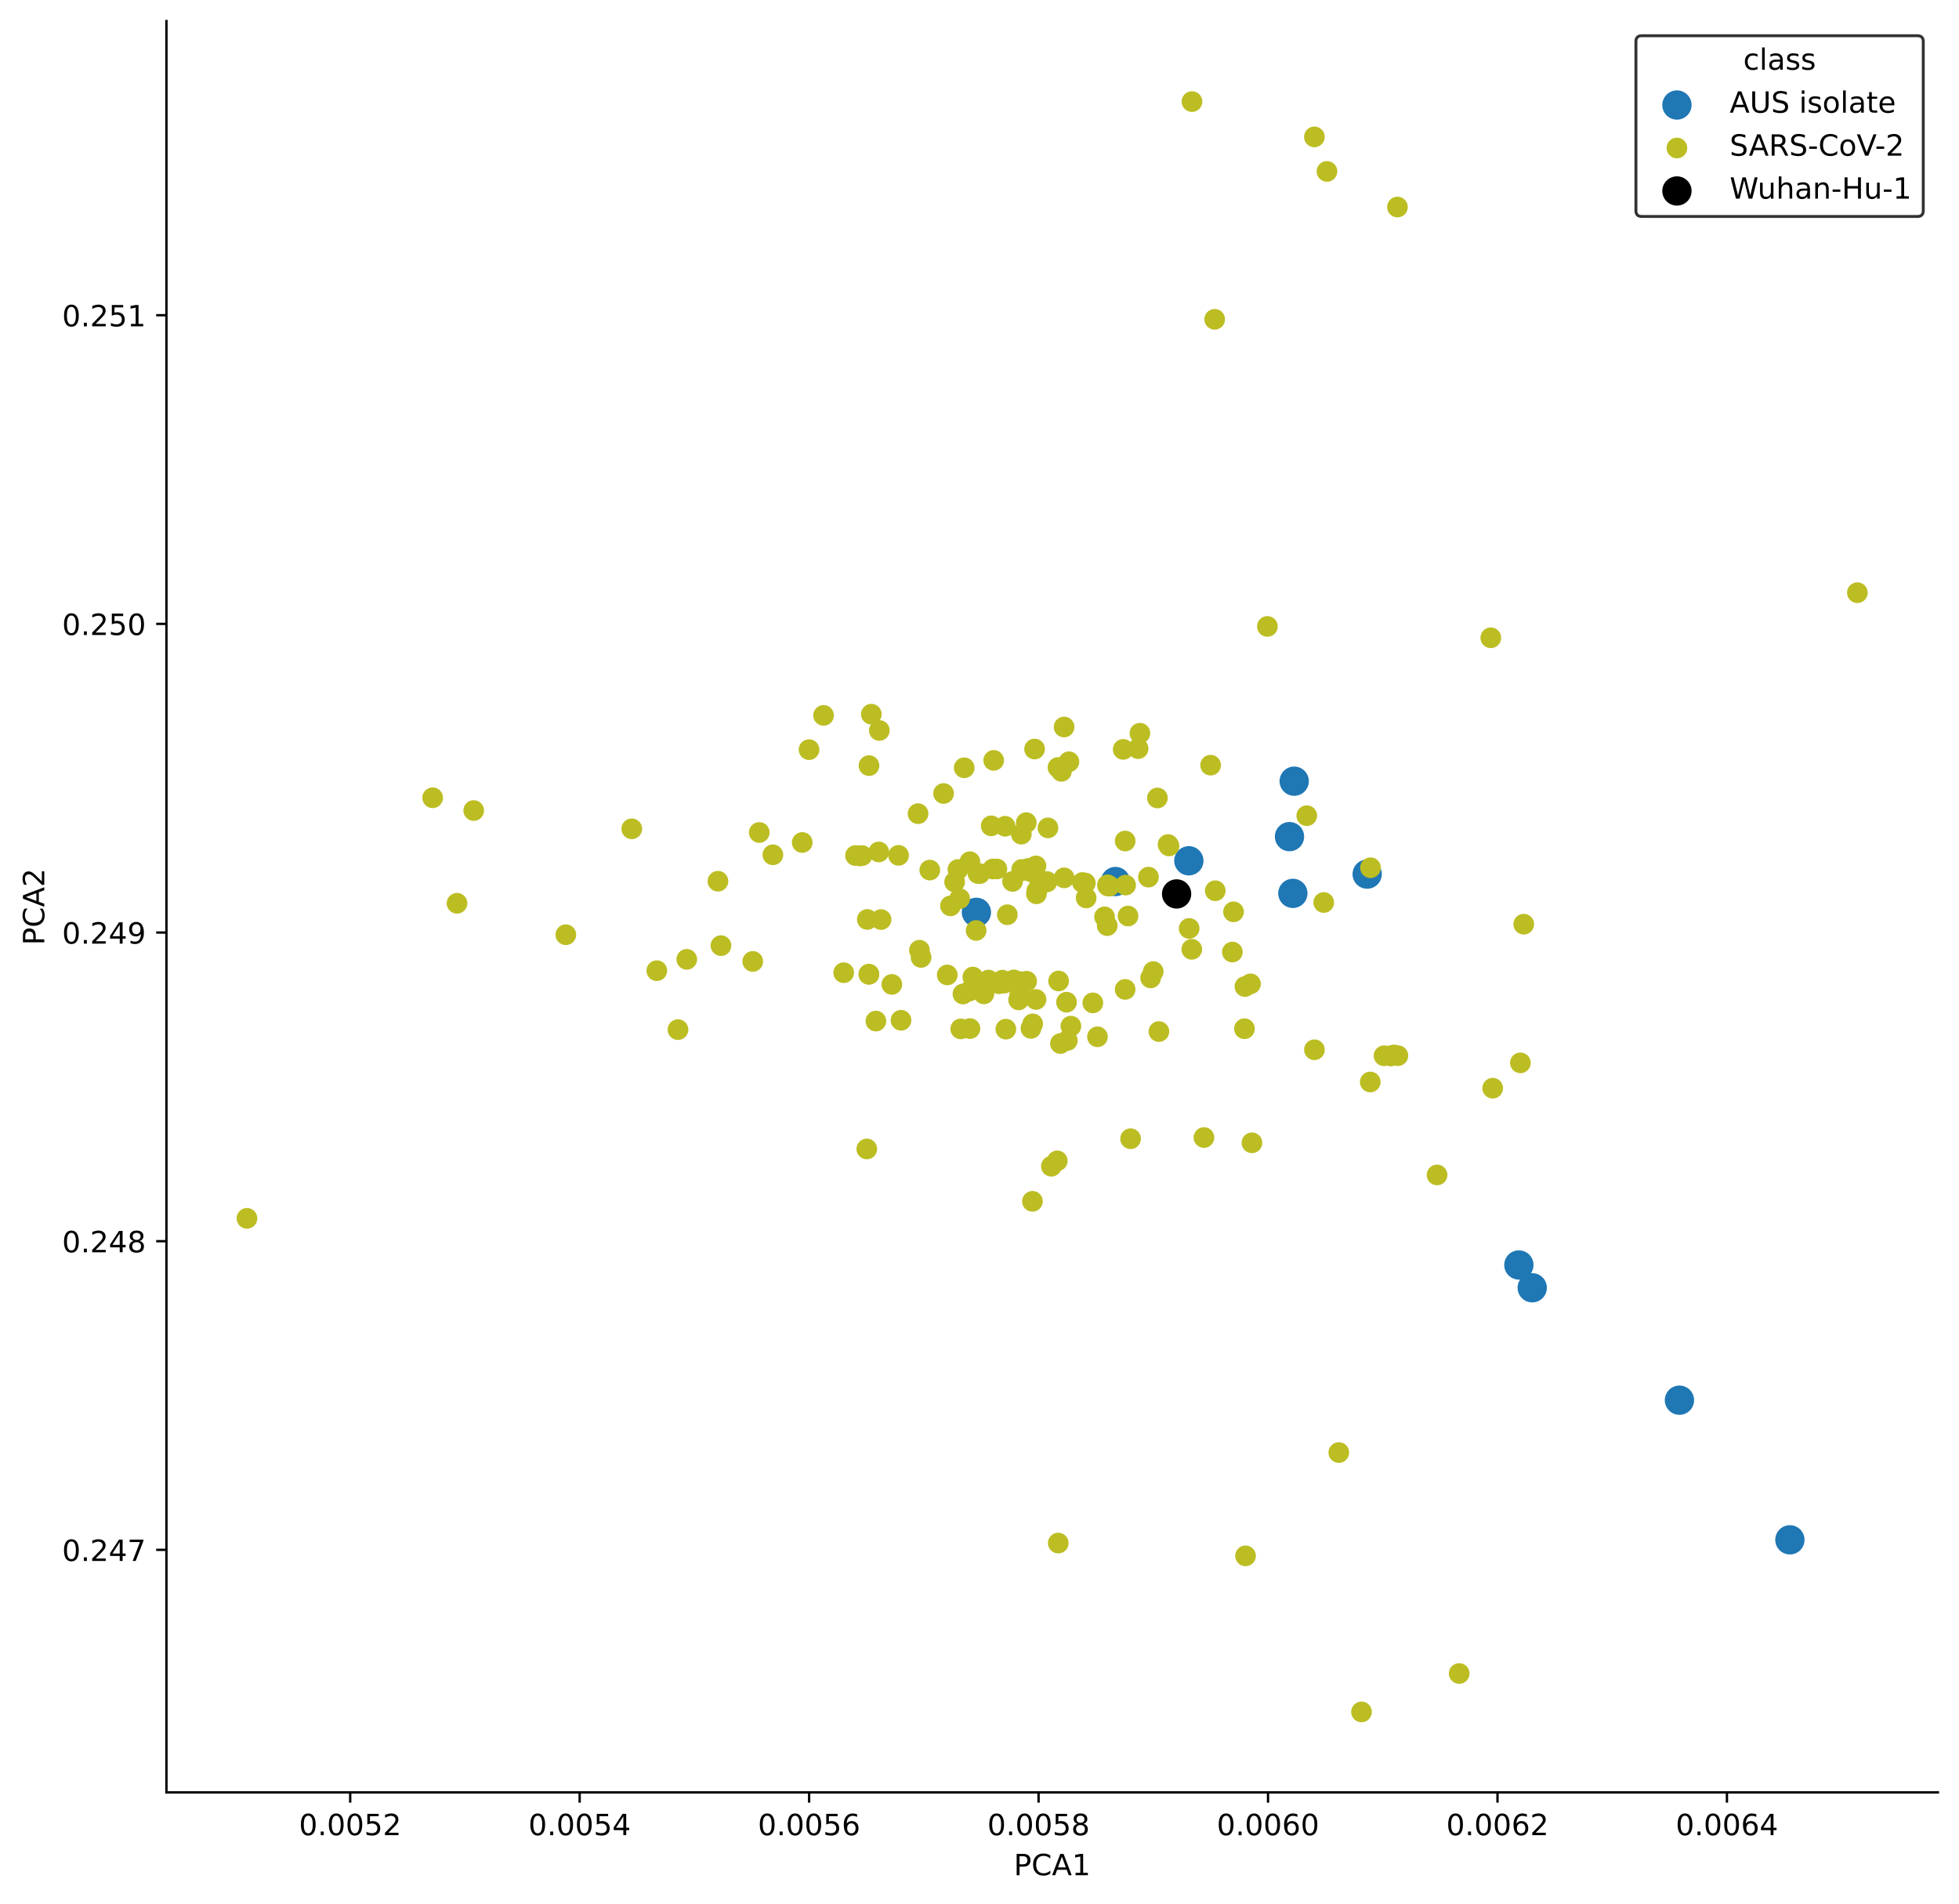 <?xml version="1.0" encoding="utf-8" standalone="no"?>
<!DOCTYPE svg PUBLIC "-//W3C//DTD SVG 1.1//EN"
  "http://www.w3.org/Graphics/SVG/1.1/DTD/svg11.dtd">
<!-- Created with matplotlib (https://matplotlib.org/) -->
<svg height="650.2pt" version="1.1" viewBox="0 0 668.825 650.2" width="668.825pt" xmlns="http://www.w3.org/2000/svg" xmlns:xlink="http://www.w3.org/1999/xlink">
 <defs>
  <style type="text/css">
*{stroke-linecap:butt;stroke-linejoin:round;}
  </style>
 </defs>
 <g id="figure_1">
  <g id="patch_1">
   <path d="M 0 650.2 
L 668.825 650.2 
L 668.825 0 
L 0 0 
z
" style="fill:#ffffff;"/>
  </g>
  <g id="axes_1">
   <g id="patch_2">
    <path d="M 56.825 612 
L 661.625 612 
L 661.625 7.2 
L 56.825 7.2 
z
" style="fill:#ffffff;"/>
   </g>
   <g id="PathCollection_1">
    <defs>
     <path d="M 0 5 
C 1.326 5 2.598 4.473 3.536 3.536 
C 4.473 2.598 5 1.326 5 0 
C 5 -1.326 4.473 -2.598 3.536 -3.536 
C 2.598 -4.473 1.326 -5 0 -5 
C -1.326 -5 -2.598 -4.473 -3.536 -3.536 
C -4.473 -2.598 -5 -1.326 -5 0 
C -5 1.326 -4.473 2.598 -3.536 3.536 
C -2.598 4.473 -1.326 5 0 5 
z
" id="C0_0_3a4237a9c6"/>
    </defs>
    <g clip-path="url(#p617ed08029)">
     <use style="fill:#1f77b4;" x="573.379" xlink:href="#C0_0_3a4237a9c6" y="478.079"/>
    </g>
    <g clip-path="url(#p617ed08029)">
     <use style="fill:#1f77b4;" x="611.091" xlink:href="#C0_0_3a4237a9c6" y="525.756"/>
    </g>
    <g clip-path="url(#p617ed08029)">
     <use style="fill:#1f77b4;" x="518.559" xlink:href="#C0_0_3a4237a9c6" y="431.913"/>
    </g>
    <g clip-path="url(#p617ed08029)">
     <use style="fill:#1f77b4;" x="405.885" xlink:href="#C0_0_3a4237a9c6" y="293.907"/>
    </g>
    <g clip-path="url(#p617ed08029)">
     <use style="fill:#1f77b4;" x="441.397" xlink:href="#C0_0_3a4237a9c6" y="305.03"/>
    </g>
    <g clip-path="url(#p617ed08029)">
     <use style="fill:#1f77b4;" x="523.119" xlink:href="#C0_0_3a4237a9c6" y="439.695"/>
    </g>
    <g clip-path="url(#p617ed08029)">
     <use style="fill:#1f77b4;" x="333.354" xlink:href="#C0_0_3a4237a9c6" y="311.499"/>
    </g>
    <g clip-path="url(#p617ed08029)">
     <use style="fill:#1f77b4;" x="440.248" xlink:href="#C0_0_3a4237a9c6" y="285.656"/>
    </g>
    <g clip-path="url(#p617ed08029)">
     <use style="fill:#1f77b4;" x="441.853" xlink:href="#C0_0_3a4237a9c6" y="266.726"/>
    </g>
    <g clip-path="url(#p617ed08029)">
     <use style="fill:#1f77b4;" x="466.767" xlink:href="#C0_0_3a4237a9c6" y="298.454"/>
    </g>
    <g clip-path="url(#p617ed08029)">
     <use style="fill:#1f77b4;" x="380.828" xlink:href="#C0_0_3a4237a9c6" y="300.986"/>
    </g>
   </g>
   <g id="PathCollection_2">
    <defs>
     <path d="M 0 3.536 
C 0.938 3.536 1.837 3.163 2.5 2.5 
C 3.163 1.837 3.536 0.938 3.536 0 
C 3.536 -0.938 3.163 -1.837 2.5 -2.5 
C 1.837 -3.163 0.938 -3.536 0 -3.536 
C -0.938 -3.536 -1.837 -3.163 -2.5 -2.5 
C -3.163 -1.837 -3.536 -0.938 -3.536 0 
C -3.536 0.938 -3.163 1.837 -2.5 2.5 
C -1.837 3.163 -0.938 3.536 0 3.536 
z
" id="C1_0_548bf911ef"/>
    </defs>
    <g clip-path="url(#p617ed08029)">
     <use style="fill:#bcbd22;" x="363.294" xlink:href="#C1_0_548bf911ef" y="248.226"/>
    </g>
    <g clip-path="url(#p617ed08029)">
     <use style="fill:#bcbd22;" x="224.243" xlink:href="#C1_0_548bf911ef" y="331.426"/>
    </g>
    <g clip-path="url(#p617ed08029)">
     <use style="fill:#bcbd22;" x="347.77" xlink:href="#C1_0_548bf911ef" y="341.402"/>
    </g>
    <g clip-path="url(#p617ed08029)">
     <use style="fill:#bcbd22;" x="332.141" xlink:href="#C1_0_548bf911ef" y="333.592"/>
    </g>
    <g clip-path="url(#p617ed08029)">
     <use style="fill:#bcbd22;" x="304.484" xlink:href="#C1_0_548bf911ef" y="336.111"/>
    </g>
    <g clip-path="url(#p617ed08029)">
     <use style="fill:#bcbd22;" x="342.219" xlink:href="#C1_0_548bf911ef" y="334.669"/>
    </g>
    <g clip-path="url(#p617ed08029)">
     <use style="fill:#bcbd22;" x="246.148" xlink:href="#C1_0_548bf911ef" y="322.872"/>
    </g>
    <g clip-path="url(#p617ed08029)">
     <use style="fill:#bcbd22;" x="193.184" xlink:href="#C1_0_548bf911ef" y="319.147"/>
    </g>
    <g clip-path="url(#p617ed08029)">
     <use style="fill:#bcbd22;" x="370.548" xlink:href="#C1_0_548bf911ef" y="301.52"/>
    </g>
    <g clip-path="url(#p617ed08029)">
     <use style="fill:#bcbd22;" x="357.785" xlink:href="#C1_0_548bf911ef" y="282.673"/>
    </g>
    <g clip-path="url(#p617ed08029)">
     <use style="fill:#bcbd22;" x="328.762" xlink:href="#C1_0_548bf911ef" y="339.393"/>
    </g>
    <g clip-path="url(#p617ed08029)">
     <use style="fill:#bcbd22;" x="329.192" xlink:href="#C1_0_548bf911ef" y="262.152"/>
    </g>
    <g clip-path="url(#p617ed08029)">
     <use style="fill:#bcbd22;" x="361.298" xlink:href="#C1_0_548bf911ef" y="526.86"/>
    </g>
    <g clip-path="url(#p617ed08029)">
     <use style="fill:#bcbd22;" x="383.476" xlink:href="#C1_0_548bf911ef" y="255.87"/>
    </g>
    <g clip-path="url(#p617ed08029)">
     <use style="fill:#bcbd22;" x="353.218" xlink:href="#C1_0_548bf911ef" y="255.746"/>
    </g>
    <g clip-path="url(#p617ed08029)">
     <use style="fill:#bcbd22;" x="353.853" xlink:href="#C1_0_548bf911ef" y="305.18"/>
    </g>
    <g clip-path="url(#p617ed08029)">
     <use style="fill:#bcbd22;" x="448.766" xlink:href="#C1_0_548bf911ef" y="358.426"/>
    </g>
    <g clip-path="url(#p617ed08029)">
     <use style="fill:#bcbd22;" x="384.146" xlink:href="#C1_0_548bf911ef" y="287.161"/>
    </g>
    <g clip-path="url(#p617ed08029)">
     <use style="fill:#bcbd22;" x="384.138" xlink:href="#C1_0_548bf911ef" y="337.819"/>
    </g>
    <g clip-path="url(#p617ed08029)">
     <use style="fill:#bcbd22;" x="348.698" xlink:href="#C1_0_548bf911ef" y="284.814"/>
    </g>
    <g clip-path="url(#p617ed08029)">
     <use style="fill:#bcbd22;" x="448.749" xlink:href="#C1_0_548bf911ef" y="46.745"/>
    </g>
    <g clip-path="url(#p617ed08029)">
     <use style="fill:#bcbd22;" x="351.975" xlink:href="#C1_0_548bf911ef" y="351.124"/>
    </g>
    <g clip-path="url(#p617ed08029)">
     <use style="fill:#bcbd22;" x="498.183" xlink:href="#C1_0_548bf911ef" y="571.394"/>
    </g>
    <g clip-path="url(#p617ed08029)">
     <use style="fill:#bcbd22;" x="405.996" xlink:href="#C1_0_548bf911ef" y="317.002"/>
    </g>
    <g clip-path="url(#p617ed08029)">
     <use style="fill:#bcbd22;" x="392.838" xlink:href="#C1_0_548bf911ef" y="333.893"/>
    </g>
    <g clip-path="url(#p617ed08029)">
     <use style="fill:#bcbd22;" x="388.569" xlink:href="#C1_0_548bf911ef" y="255.606"/>
    </g>
    <g clip-path="url(#p617ed08029)">
     <use style="fill:#bcbd22;" x="341.022" xlink:href="#C1_0_548bf911ef" y="335.876"/>
    </g>
    <g clip-path="url(#p617ed08029)">
     <use style="fill:#bcbd22;" x="378.221" xlink:href="#C1_0_548bf911ef" y="302.502"/>
    </g>
    <g clip-path="url(#p617ed08029)">
     <use style="fill:#bcbd22;" x="351.136" xlink:href="#C1_0_548bf911ef" y="296.491"/>
    </g>
    <g clip-path="url(#p617ed08029)">
     <use style="fill:#bcbd22;" x="337.459" xlink:href="#C1_0_548bf911ef" y="334.627"/>
    </g>
    <g clip-path="url(#p617ed08029)">
     <use style="fill:#bcbd22;" x="338.967" xlink:href="#C1_0_548bf911ef" y="296.712"/>
    </g>
    <g clip-path="url(#p617ed08029)">
     <use style="fill:#bcbd22;" x="509.625" xlink:href="#C1_0_548bf911ef" y="371.55"/>
    </g>
    <g clip-path="url(#p617ed08029)">
     <use style="fill:#bcbd22;" x="324.511" xlink:href="#C1_0_548bf911ef" y="309.292"/>
    </g>
    <g clip-path="url(#p617ed08029)">
     <use style="fill:#bcbd22;" x="365.622" xlink:href="#C1_0_548bf911ef" y="350.361"/>
    </g>
    <g clip-path="url(#p617ed08029)">
     <use style="fill:#bcbd22;" x="385.991" xlink:href="#C1_0_548bf911ef" y="388.805"/>
    </g>
    <g clip-path="url(#p617ed08029)">
     <use style="fill:#bcbd22;" x="325.918" xlink:href="#C1_0_548bf911ef" y="301.141"/>
    </g>
    <g clip-path="url(#p617ed08029)">
     <use style="fill:#bcbd22;" x="373.102" xlink:href="#C1_0_548bf911ef" y="342.424"/>
    </g>
    <g clip-path="url(#p617ed08029)">
     <use style="fill:#bcbd22;" x="385.12" xlink:href="#C1_0_548bf911ef" y="312.767"/>
    </g>
    <g clip-path="url(#p617ed08029)">
     <use style="fill:#bcbd22;" x="374.692" xlink:href="#C1_0_548bf911ef" y="354"/>
    </g>
    <g clip-path="url(#p617ed08029)">
     <use style="fill:#bcbd22;" x="406.884" xlink:href="#C1_0_548bf911ef" y="324.132"/>
    </g>
    <g clip-path="url(#p617ed08029)">
     <use style="fill:#bcbd22;" x="313.431" xlink:href="#C1_0_548bf911ef" y="277.813"/>
    </g>
    <g clip-path="url(#p617ed08029)">
     <use style="fill:#bcbd22;" x="421.141" xlink:href="#C1_0_548bf911ef" y="311.333"/>
    </g>
    <g clip-path="url(#p617ed08029)">
     <use style="fill:#bcbd22;" x="520.228" xlink:href="#C1_0_548bf911ef" y="315.559"/>
    </g>
    <g clip-path="url(#p617ed08029)">
     <use style="fill:#bcbd22;" x="467.906" xlink:href="#C1_0_548bf911ef" y="296.281"/>
    </g>
    <g clip-path="url(#p617ed08029)">
     <use style="fill:#bcbd22;" x="519.081" xlink:href="#C1_0_548bf911ef" y="362.9"/>
    </g>
    <g clip-path="url(#p617ed08029)">
     <use style="fill:#bcbd22;" x="147.721" xlink:href="#C1_0_548bf911ef" y="272.388"/>
    </g>
    <g clip-path="url(#p617ed08029)">
     <use style="fill:#bcbd22;" x="378.841" xlink:href="#C1_0_548bf911ef" y="302.534"/>
    </g>
    <g clip-path="url(#p617ed08029)">
     <use style="fill:#bcbd22;" x="353.708" xlink:href="#C1_0_548bf911ef" y="341.252"/>
    </g>
    <g clip-path="url(#p617ed08029)">
     <use style="fill:#bcbd22;" x="353.393" xlink:href="#C1_0_548bf911ef" y="298.082"/>
    </g>
    <g clip-path="url(#p617ed08029)">
     <use style="fill:#bcbd22;" x="300.213" xlink:href="#C1_0_548bf911ef" y="249.407"/>
    </g>
    <g clip-path="url(#p617ed08029)">
     <use style="fill:#bcbd22;" x="395.157" xlink:href="#C1_0_548bf911ef" y="272.461"/>
    </g>
    <g clip-path="url(#p617ed08029)">
     <use style="fill:#bcbd22;" x="348.098" xlink:href="#C1_0_548bf911ef" y="335.152"/>
    </g>
    <g clip-path="url(#p617ed08029)">
     <use style="fill:#bcbd22;" x="395.666" xlink:href="#C1_0_548bf911ef" y="352.212"/>
    </g>
    <g clip-path="url(#p617ed08029)">
     <use style="fill:#bcbd22;" x="299.045" xlink:href="#C1_0_548bf911ef" y="348.632"/>
    </g>
    <g clip-path="url(#p617ed08029)">
     <use style="fill:#bcbd22;" x="350.506" xlink:href="#C1_0_548bf911ef" y="335.032"/>
    </g>
    <g clip-path="url(#p617ed08029)">
     <use style="fill:#bcbd22;" x="327.631" xlink:href="#C1_0_548bf911ef" y="306.831"/>
    </g>
    <g clip-path="url(#p617ed08029)">
     <use style="fill:#bcbd22;" x="338.401" xlink:href="#C1_0_548bf911ef" y="281.973"/>
    </g>
    <g clip-path="url(#p617ed08029)">
     <use style="fill:#bcbd22;" x="352.491" xlink:href="#C1_0_548bf911ef" y="410.174"/>
    </g>
    <g clip-path="url(#p617ed08029)">
     <use style="fill:#bcbd22;" x="313.912" xlink:href="#C1_0_548bf911ef" y="324.432"/>
    </g>
    <g clip-path="url(#p617ed08029)">
     <use style="fill:#bcbd22;" x="234.472" xlink:href="#C1_0_548bf911ef" y="327.551"/>
    </g>
    <g clip-path="url(#p617ed08029)">
     <use style="fill:#bcbd22;" x="314.466" xlink:href="#C1_0_548bf911ef" y="326.9"/>
    </g>
    <g clip-path="url(#p617ed08029)">
     <use style="fill:#bcbd22;" x="296.652" xlink:href="#C1_0_548bf911ef" y="332.644"/>
    </g>
    <g clip-path="url(#p617ed08029)">
     <use style="fill:#bcbd22;" x="296.652" xlink:href="#C1_0_548bf911ef" y="332.644"/>
    </g>
    <g clip-path="url(#p617ed08029)">
     <use style="fill:#bcbd22;" x="357.39" xlink:href="#C1_0_548bf911ef" y="301.052"/>
    </g>
    <g clip-path="url(#p617ed08029)">
     <use style="fill:#bcbd22;" x="256.997" xlink:href="#C1_0_548bf911ef" y="328.268"/>
    </g>
    <g clip-path="url(#p617ed08029)">
     <use style="fill:#bcbd22;" x="426.924" xlink:href="#C1_0_548bf911ef" y="335.932"/>
    </g>
    <g clip-path="url(#p617ed08029)">
     <use style="fill:#bcbd22;" x="342.872" xlink:href="#C1_0_548bf911ef" y="335.679"/>
    </g>
    <g clip-path="url(#p617ed08029)">
     <use style="fill:#bcbd22;" x="358.952" xlink:href="#C1_0_548bf911ef" y="398.2"/>
    </g>
    <g clip-path="url(#p617ed08029)">
     <use style="fill:#bcbd22;" x="406.952" xlink:href="#C1_0_548bf911ef" y="34.691"/>
    </g>
    <g clip-path="url(#p617ed08029)">
     <use style="fill:#bcbd22;" x="215.694" xlink:href="#C1_0_548bf911ef" y="282.988"/>
    </g>
    <g clip-path="url(#p617ed08029)">
     <use style="fill:#bcbd22;" x="413.314" xlink:href="#C1_0_548bf911ef" y="261.253"/>
    </g>
    <g clip-path="url(#p617ed08029)">
     <use style="fill:#bcbd22;" x="369.559" xlink:href="#C1_0_548bf911ef" y="301.321"/>
    </g>
    <g clip-path="url(#p617ed08029)">
     <use style="fill:#bcbd22;" x="327.052" xlink:href="#C1_0_548bf911ef" y="296.885"/>
    </g>
    <g clip-path="url(#p617ed08029)">
     <use style="fill:#bcbd22;" x="348.816" xlink:href="#C1_0_548bf911ef" y="296.861"/>
    </g>
    <g clip-path="url(#p617ed08029)">
     <use style="fill:#bcbd22;" x="300.024" xlink:href="#C1_0_548bf911ef" y="290.887"/>
    </g>
    <g clip-path="url(#p617ed08029)">
     <use style="fill:#bcbd22;" x="273.89" xlink:href="#C1_0_548bf911ef" y="287.658"/>
    </g>
    <g clip-path="url(#p617ed08029)">
     <use style="fill:#bcbd22;" x="306.775" xlink:href="#C1_0_548bf911ef" y="292.054"/>
    </g>
    <g clip-path="url(#p617ed08029)">
     <use style="fill:#bcbd22;" x="378.019" xlink:href="#C1_0_548bf911ef" y="316.044"/>
    </g>
    <g clip-path="url(#p617ed08029)">
     <use style="fill:#bcbd22;" x="281.177" xlink:href="#C1_0_548bf911ef" y="244.261"/>
    </g>
    <g clip-path="url(#p617ed08029)">
     <use style="fill:#bcbd22;" x="411.048" xlink:href="#C1_0_548bf911ef" y="388.395"/>
    </g>
    <g clip-path="url(#p617ed08029)">
     <use style="fill:#bcbd22;" x="425.035" xlink:href="#C1_0_548bf911ef" y="336.842"/>
    </g>
    <g clip-path="url(#p617ed08029)">
     <use style="fill:#bcbd22;" x="322.143" xlink:href="#C1_0_548bf911ef" y="270.929"/>
    </g>
    <g clip-path="url(#p617ed08029)">
     <use style="fill:#bcbd22;" x="477.105" xlink:href="#C1_0_548bf911ef" y="70.693"/>
    </g>
    <g clip-path="url(#p617ed08029)">
     <use style="fill:#bcbd22;" x="245.117" xlink:href="#C1_0_548bf911ef" y="300.886"/>
    </g>
    <g clip-path="url(#p617ed08029)">
     <use style="fill:#bcbd22;" x="355.041" xlink:href="#C1_0_548bf911ef" y="301.033"/>
    </g>
    <g clip-path="url(#p617ed08029)">
     <use style="fill:#bcbd22;" x="346.14" xlink:href="#C1_0_548bf911ef" y="334.578"/>
    </g>
    <g clip-path="url(#p617ed08029)">
     <use style="fill:#bcbd22;" x="384.295" xlink:href="#C1_0_548bf911ef" y="302.201"/>
    </g>
    <g clip-path="url(#p617ed08029)">
     <use style="fill:#bcbd22;" x="323.402" xlink:href="#C1_0_548bf911ef" y="332.882"/>
    </g>
    <g clip-path="url(#p617ed08029)">
     <use style="fill:#bcbd22;" x="364.407" xlink:href="#C1_0_548bf911ef" y="355.269"/>
    </g>
    <g clip-path="url(#p617ed08029)">
     <use style="fill:#bcbd22;" x="398.787" xlink:href="#C1_0_548bf911ef" y="288.353"/>
    </g>
    <g clip-path="url(#p617ed08029)">
     <use style="fill:#bcbd22;" x="331.152" xlink:href="#C1_0_548bf911ef" y="351.196"/>
    </g>
    <g clip-path="url(#p617ed08029)">
     <use style="fill:#bcbd22;" x="296.105" xlink:href="#C1_0_548bf911ef" y="313.933"/>
    </g>
    <g clip-path="url(#p617ed08029)">
     <use style="fill:#bcbd22;" x="330.991" xlink:href="#C1_0_548bf911ef" y="338.376"/>
    </g>
    <g clip-path="url(#p617ed08029)">
     <use style="fill:#bcbd22;" x="294.314" xlink:href="#C1_0_548bf911ef" y="292.134"/>
    </g>
    <g clip-path="url(#p617ed08029)">
     <use style="fill:#bcbd22;" x="343.413" xlink:href="#C1_0_548bf911ef" y="351.39"/>
    </g>
    <g clip-path="url(#p617ed08029)">
     <use style="fill:#bcbd22;" x="399.127" xlink:href="#C1_0_548bf911ef" y="288.836"/>
    </g>
    <g clip-path="url(#p617ed08029)">
     <use style="fill:#bcbd22;" x="328.004" xlink:href="#C1_0_548bf911ef" y="351.303"/>
    </g>
    <g clip-path="url(#p617ed08029)">
     <use style="fill:#bcbd22;" x="335.911" xlink:href="#C1_0_548bf911ef" y="339.347"/>
    </g>
    <g clip-path="url(#p617ed08029)">
     <use style="fill:#bcbd22;" x="295.937" xlink:href="#C1_0_548bf911ef" y="392.294"/>
    </g>
    <g clip-path="url(#p617ed08029)">
     <use style="fill:#bcbd22;" x="361.421" xlink:href="#C1_0_548bf911ef" y="334.943"/>
    </g>
    <g clip-path="url(#p617ed08029)">
     <use style="fill:#bcbd22;" x="307.615" xlink:href="#C1_0_548bf911ef" y="348.359"/>
    </g>
    <g clip-path="url(#p617ed08029)">
     <use style="fill:#bcbd22;" x="300.804" xlink:href="#C1_0_548bf911ef" y="313.972"/>
    </g>
    <g clip-path="url(#p617ed08029)">
     <use style="fill:#bcbd22;" x="231.474" xlink:href="#C1_0_548bf911ef" y="351.552"/>
    </g>
    <g clip-path="url(#p617ed08029)">
     <use style="fill:#bcbd22;" x="360.966" xlink:href="#C1_0_548bf911ef" y="396.366"/>
    </g>
    <g clip-path="url(#p617ed08029)">
     <use style="fill:#bcbd22;" x="331.14" xlink:href="#C1_0_548bf911ef" y="294.225"/>
    </g>
    <g clip-path="url(#p617ed08029)">
     <use style="fill:#bcbd22;" x="84.316" xlink:href="#C1_0_548bf911ef" y="415.992"/>
    </g>
    <g clip-path="url(#p617ed08029)">
     <use style="fill:#bcbd22;" x="343.151" xlink:href="#C1_0_548bf911ef" y="282.117"/>
    </g>
    <g clip-path="url(#p617ed08029)">
     <use style="fill:#bcbd22;" x="156.028" xlink:href="#C1_0_548bf911ef" y="308.42"/>
    </g>
    <g clip-path="url(#p617ed08029)">
     <use style="fill:#bcbd22;" x="414.9" xlink:href="#C1_0_548bf911ef" y="304.134"/>
    </g>
    <g clip-path="url(#p617ed08029)">
     <use style="fill:#bcbd22;" x="333.886" xlink:href="#C1_0_548bf911ef" y="298.25"/>
    </g>
    <g clip-path="url(#p617ed08029)">
     <use style="fill:#bcbd22;" x="355.041" xlink:href="#C1_0_548bf911ef" y="301.033"/>
    </g>
    <g clip-path="url(#p617ed08029)">
     <use style="fill:#bcbd22;" x="349.015" xlink:href="#C1_0_548bf911ef" y="297.29"/>
    </g>
    <g clip-path="url(#p617ed08029)">
     <use style="fill:#bcbd22;" x="296.682" xlink:href="#C1_0_548bf911ef" y="261.41"/>
    </g>
    <g clip-path="url(#p617ed08029)">
     <use style="fill:#bcbd22;" x="297.483" xlink:href="#C1_0_548bf911ef" y="243.851"/>
    </g>
    <g clip-path="url(#p617ed08029)">
     <use style="fill:#bcbd22;" x="362.388" xlink:href="#C1_0_548bf911ef" y="263.363"/>
    </g>
    <g clip-path="url(#p617ed08029)">
     <use style="fill:#bcbd22;" x="276.216" xlink:href="#C1_0_548bf911ef" y="255.954"/>
    </g>
    <g clip-path="url(#p617ed08029)">
     <use style="fill:#bcbd22;" x="259.219" xlink:href="#C1_0_548bf911ef" y="284.245"/>
    </g>
    <g clip-path="url(#p617ed08029)">
     <use style="fill:#bcbd22;" x="161.736" xlink:href="#C1_0_548bf911ef" y="276.75"/>
    </g>
    <g clip-path="url(#p617ed08029)">
     <use style="fill:#bcbd22;" x="425.24" xlink:href="#C1_0_548bf911ef" y="531.228"/>
    </g>
    <g clip-path="url(#p617ed08029)">
     <use style="fill:#bcbd22;" x="352.572" xlink:href="#C1_0_548bf911ef" y="349.594"/>
    </g>
    <g clip-path="url(#p617ed08029)">
     <use style="fill:#bcbd22;" x="427.427" xlink:href="#C1_0_548bf911ef" y="390.2"/>
    </g>
    <g clip-path="url(#p617ed08029)">
     <use style="fill:#bcbd22;" x="364.121" xlink:href="#C1_0_548bf911ef" y="342.19"/>
    </g>
    <g clip-path="url(#p617ed08029)">
     <use style="fill:#bcbd22;" x="292.079" xlink:href="#C1_0_548bf911ef" y="292.118"/>
    </g>
    <g clip-path="url(#p617ed08029)">
     <use style="fill:#bcbd22;" x="343.921" xlink:href="#C1_0_548bf911ef" y="312.32"/>
    </g>
    <g clip-path="url(#p617ed08029)">
     <use style="fill:#bcbd22;" x="453.041" xlink:href="#C1_0_548bf911ef" y="58.526"/>
    </g>
    <g clip-path="url(#p617ed08029)">
     <use style="fill:#bcbd22;" x="353.691" xlink:href="#C1_0_548bf911ef" y="295.65"/>
    </g>
    <g clip-path="url(#p617ed08029)">
     <use style="fill:#bcbd22;" x="363.319" xlink:href="#C1_0_548bf911ef" y="299.731"/>
    </g>
    <g clip-path="url(#p617ed08029)">
     <use style="fill:#bcbd22;" x="351.998" xlink:href="#C1_0_548bf911ef" y="297.665"/>
    </g>
    <g clip-path="url(#p617ed08029)">
     <use style="fill:#bcbd22;" x="334.506" xlink:href="#C1_0_548bf911ef" y="298.282"/>
    </g>
    <g clip-path="url(#p617ed08029)">
     <use style="fill:#bcbd22;" x="392.092" xlink:href="#C1_0_548bf911ef" y="299.483"/>
    </g>
    <g clip-path="url(#p617ed08029)">
     <use style="fill:#bcbd22;" x="345.705" xlink:href="#C1_0_548bf911ef" y="300.957"/>
    </g>
    <g clip-path="url(#p617ed08029)">
     <use style="fill:#bcbd22;" x="350.387" xlink:href="#C1_0_548bf911ef" y="280.883"/>
    </g>
    <g clip-path="url(#p617ed08029)">
     <use style="fill:#bcbd22;" x="420.743" xlink:href="#C1_0_548bf911ef" y="325.061"/>
    </g>
    <g clip-path="url(#p617ed08029)">
     <use style="fill:#bcbd22;" x="357.452" xlink:href="#C1_0_548bf911ef" y="301.055"/>
    </g>
    <g clip-path="url(#p617ed08029)">
     <use style="fill:#bcbd22;" x="377.102" xlink:href="#C1_0_548bf911ef" y="313.041"/>
    </g>
    <g clip-path="url(#p617ed08029)">
     <use style="fill:#bcbd22;" x="393.725" xlink:href="#C1_0_548bf911ef" y="331.735"/>
    </g>
    <g clip-path="url(#p617ed08029)">
     <use style="fill:#bcbd22;" x="333.259" xlink:href="#C1_0_548bf911ef" y="317.699"/>
    </g>
    <g clip-path="url(#p617ed08029)">
     <use style="fill:#bcbd22;" x="340.346" xlink:href="#C1_0_548bf911ef" y="296.702"/>
    </g>
    <g clip-path="url(#p617ed08029)">
     <use style="fill:#bcbd22;" x="293.626" xlink:href="#C1_0_548bf911ef" y="292.253"/>
    </g>
    <g clip-path="url(#p617ed08029)">
     <use style="fill:#bcbd22;" x="378.125" xlink:href="#C1_0_548bf911ef" y="302.106"/>
    </g>
    <g clip-path="url(#p617ed08029)">
     <use style="fill:#bcbd22;" x="508.974" xlink:href="#C1_0_548bf911ef" y="217.765"/>
    </g>
    <g clip-path="url(#p617ed08029)">
     <use style="fill:#bcbd22;" x="389.181" xlink:href="#C1_0_548bf911ef" y="250.353"/>
    </g>
    <g clip-path="url(#p617ed08029)">
     <use style="fill:#bcbd22;" x="362.057" xlink:href="#C1_0_548bf911ef" y="356.292"/>
    </g>
    <g clip-path="url(#p617ed08029)">
     <use style="fill:#bcbd22;" x="414.705" xlink:href="#C1_0_548bf911ef" y="109.023"/>
    </g>
    <g clip-path="url(#p617ed08029)">
     <use style="fill:#bcbd22;" x="472.528" xlink:href="#C1_0_548bf911ef" y="360.477"/>
    </g>
    <g clip-path="url(#p617ed08029)">
     <use style="fill:#bcbd22;" x="490.632" xlink:href="#C1_0_548bf911ef" y="401.17"/>
    </g>
    <g clip-path="url(#p617ed08029)">
     <use style="fill:#bcbd22;" x="475.943" xlink:href="#C1_0_548bf911ef" y="360.203"/>
    </g>
    <g clip-path="url(#p617ed08029)">
     <use style="fill:#bcbd22;" x="474.878" xlink:href="#C1_0_548bf911ef" y="360.498"/>
    </g>
    <g clip-path="url(#p617ed08029)">
     <use style="fill:#bcbd22;" x="467.823" xlink:href="#C1_0_548bf911ef" y="369.434"/>
    </g>
    <g clip-path="url(#p617ed08029)">
     <use style="fill:#bcbd22;" x="477.251" xlink:href="#C1_0_548bf911ef" y="360.44"/>
    </g>
    <g clip-path="url(#p617ed08029)">
     <use style="fill:#bcbd22;" x="634.134" xlink:href="#C1_0_548bf911ef" y="202.366"/>
    </g>
    <g clip-path="url(#p617ed08029)">
     <use style="fill:#bcbd22;" x="288.041" xlink:href="#C1_0_548bf911ef" y="332.116"/>
    </g>
    <g clip-path="url(#p617ed08029)">
     <use style="fill:#bcbd22;" x="474.878" xlink:href="#C1_0_548bf911ef" y="360.498"/>
    </g>
    <g clip-path="url(#p617ed08029)">
     <use style="fill:#bcbd22;" x="451.935" xlink:href="#C1_0_548bf911ef" y="308.148"/>
    </g>
    <g clip-path="url(#p617ed08029)">
     <use style="fill:#bcbd22;" x="457.08" xlink:href="#C1_0_548bf911ef" y="495.949"/>
    </g>
    <g clip-path="url(#p617ed08029)">
     <use style="fill:#bcbd22;" x="364.948" xlink:href="#C1_0_548bf911ef" y="260.098"/>
    </g>
    <g clip-path="url(#p617ed08029)">
     <use style="fill:#bcbd22;" x="339.251" xlink:href="#C1_0_548bf911ef" y="259.623"/>
    </g>
    <g clip-path="url(#p617ed08029)">
     <use style="fill:#bcbd22;" x="361.206" xlink:href="#C1_0_548bf911ef" y="262.047"/>
    </g>
    <g clip-path="url(#p617ed08029)">
     <use style="fill:#bcbd22;" x="263.869" xlink:href="#C1_0_548bf911ef" y="291.859"/>
    </g>
    <g clip-path="url(#p617ed08029)">
     <use style="fill:#bcbd22;" x="432.708" xlink:href="#C1_0_548bf911ef" y="213.888"/>
    </g>
    <g clip-path="url(#p617ed08029)">
     <use style="fill:#bcbd22;" x="357.39" xlink:href="#C1_0_548bf911ef" y="301.052"/>
    </g>
    <g clip-path="url(#p617ed08029)">
     <use style="fill:#bcbd22;" x="353.974" xlink:href="#C1_0_548bf911ef" y="304.168"/>
    </g>
    <g clip-path="url(#p617ed08029)">
     <use style="fill:#bcbd22;" x="317.438" xlink:href="#C1_0_548bf911ef" y="297.076"/>
    </g>
    <g clip-path="url(#p617ed08029)">
     <use style="fill:#bcbd22;" x="348.174" xlink:href="#C1_0_548bf911ef" y="339.5"/>
    </g>
    <g clip-path="url(#p617ed08029)">
     <use style="fill:#bcbd22;" x="464.832" xlink:href="#C1_0_548bf911ef" y="584.509"/>
    </g>
    <g clip-path="url(#p617ed08029)">
     <use style="fill:#bcbd22;" x="370.821" xlink:href="#C1_0_548bf911ef" y="306.592"/>
    </g>
    <g clip-path="url(#p617ed08029)">
     <use style="fill:#bcbd22;" x="446.145" xlink:href="#C1_0_548bf911ef" y="278.507"/>
    </g>
    <g clip-path="url(#p617ed08029)">
     <use style="fill:#bcbd22;" x="424.871" xlink:href="#C1_0_548bf911ef" y="351.248"/>
    </g>
   </g>
   <g id="matplotlib.axis_1">
    <g id="xtick_1">
     <g id="line2d_1">
      <defs>
       <path d="M 0 0 
L 0 3.5 
" id="m6b72ca0c19" style="stroke:#000000;stroke-width:0.8;"/>
      </defs>
      <g>
       <use style="stroke:#000000;stroke-width:0.8;" x="119.563" xlink:href="#m6b72ca0c19" y="612"/>
      </g>
     </g>
     <g id="text_1">
      <!-- 0.0052 -->
      <defs>
       <path d="M 31.781 66.406 
Q 24.172 66.406 20.328 58.906 
Q 16.5 51.422 16.5 36.375 
Q 16.5 21.391 20.328 13.891 
Q 24.172 6.391 31.781 6.391 
Q 39.453 6.391 43.281 13.891 
Q 47.125 21.391 47.125 36.375 
Q 47.125 51.422 43.281 58.906 
Q 39.453 66.406 31.781 66.406 
z
M 31.781 74.219 
Q 44.047 74.219 50.516 64.516 
Q 56.984 54.828 56.984 36.375 
Q 56.984 17.969 50.516 8.266 
Q 44.047 -1.422 31.781 -1.422 
Q 19.531 -1.422 13.062 8.266 
Q 6.594 17.969 6.594 36.375 
Q 6.594 54.828 13.062 64.516 
Q 19.531 74.219 31.781 74.219 
z
" id="DejaVuSans-48"/>
       <path d="M 10.688 12.406 
L 21 12.406 
L 21 0 
L 10.688 0 
z
" id="DejaVuSans-46"/>
       <path d="M 10.797 72.906 
L 49.516 72.906 
L 49.516 64.594 
L 19.828 64.594 
L 19.828 46.734 
Q 21.969 47.469 24.109 47.828 
Q 26.266 48.188 28.422 48.188 
Q 40.625 48.188 47.75 41.5 
Q 54.891 34.812 54.891 23.391 
Q 54.891 11.625 47.562 5.094 
Q 40.234 -1.422 26.906 -1.422 
Q 22.312 -1.422 17.547 -0.641 
Q 12.797 0.141 7.719 1.703 
L 7.719 11.625 
Q 12.109 9.234 16.797 8.062 
Q 21.484 6.891 26.703 6.891 
Q 35.156 6.891 40.078 11.328 
Q 45.016 15.766 45.016 23.391 
Q 45.016 31 40.078 35.438 
Q 35.156 39.891 26.703 39.891 
Q 22.75 39.891 18.812 39.016 
Q 14.891 38.141 10.797 36.281 
z
" id="DejaVuSans-53"/>
       <path d="M 19.188 8.297 
L 53.609 8.297 
L 53.609 0 
L 7.328 0 
L 7.328 8.297 
Q 12.938 14.109 22.625 23.891 
Q 32.328 33.688 34.812 36.531 
Q 39.547 41.844 41.422 45.531 
Q 43.312 49.219 43.312 52.781 
Q 43.312 58.594 39.234 62.25 
Q 35.156 65.922 28.609 65.922 
Q 23.969 65.922 18.812 64.312 
Q 13.672 62.703 7.812 59.422 
L 7.812 69.391 
Q 13.766 71.781 18.938 73 
Q 24.125 74.219 28.422 74.219 
Q 39.75 74.219 46.484 68.547 
Q 53.219 62.891 53.219 53.422 
Q 53.219 48.922 51.531 44.891 
Q 49.859 40.875 45.406 35.406 
Q 44.188 33.984 37.641 27.219 
Q 31.109 20.453 19.188 8.297 
z
" id="DejaVuSans-50"/>
      </defs>
      <g transform="translate(102.068 626.598)scale(0.1 -0.1)">
       <use xlink:href="#DejaVuSans-48"/>
       <use x="63.623" xlink:href="#DejaVuSans-46"/>
       <use x="95.41" xlink:href="#DejaVuSans-48"/>
       <use x="159.033" xlink:href="#DejaVuSans-48"/>
       <use x="222.656" xlink:href="#DejaVuSans-53"/>
       <use x="286.279" xlink:href="#DejaVuSans-50"/>
      </g>
     </g>
    </g>
    <g id="xtick_2">
     <g id="line2d_2">
      <g>
       <use style="stroke:#000000;stroke-width:0.8;" x="197.902" xlink:href="#m6b72ca0c19" y="612"/>
      </g>
     </g>
     <g id="text_2">
      <!-- 0.0054 -->
      <defs>
       <path d="M 37.797 64.312 
L 12.891 25.391 
L 37.797 25.391 
z
M 35.203 72.906 
L 47.609 72.906 
L 47.609 25.391 
L 58.016 25.391 
L 58.016 17.188 
L 47.609 17.188 
L 47.609 0 
L 37.797 0 
L 37.797 17.188 
L 4.891 17.188 
L 4.891 26.703 
z
" id="DejaVuSans-52"/>
      </defs>
      <g transform="translate(180.407 626.598)scale(0.1 -0.1)">
       <use xlink:href="#DejaVuSans-48"/>
       <use x="63.623" xlink:href="#DejaVuSans-46"/>
       <use x="95.41" xlink:href="#DejaVuSans-48"/>
       <use x="159.033" xlink:href="#DejaVuSans-48"/>
       <use x="222.656" xlink:href="#DejaVuSans-53"/>
       <use x="286.279" xlink:href="#DejaVuSans-52"/>
      </g>
     </g>
    </g>
    <g id="xtick_3">
     <g id="line2d_3">
      <g>
       <use style="stroke:#000000;stroke-width:0.8;" x="276.242" xlink:href="#m6b72ca0c19" y="612"/>
      </g>
     </g>
     <g id="text_3">
      <!-- 0.0056 -->
      <defs>
       <path d="M 33.016 40.375 
Q 26.375 40.375 22.484 35.828 
Q 18.609 31.297 18.609 23.391 
Q 18.609 15.531 22.484 10.953 
Q 26.375 6.391 33.016 6.391 
Q 39.656 6.391 43.531 10.953 
Q 47.406 15.531 47.406 23.391 
Q 47.406 31.297 43.531 35.828 
Q 39.656 40.375 33.016 40.375 
z
M 52.594 71.297 
L 52.594 62.312 
Q 48.875 64.062 45.094 64.984 
Q 41.312 65.922 37.594 65.922 
Q 27.828 65.922 22.672 59.328 
Q 17.531 52.734 16.797 39.406 
Q 19.672 43.656 24.016 45.922 
Q 28.375 48.188 33.594 48.188 
Q 44.578 48.188 50.953 41.516 
Q 57.328 34.859 57.328 23.391 
Q 57.328 12.156 50.688 5.359 
Q 44.047 -1.422 33.016 -1.422 
Q 20.359 -1.422 13.672 8.266 
Q 6.984 17.969 6.984 36.375 
Q 6.984 53.656 15.188 63.938 
Q 23.391 74.219 37.203 74.219 
Q 40.922 74.219 44.703 73.484 
Q 48.484 72.75 52.594 71.297 
z
" id="DejaVuSans-54"/>
      </defs>
      <g transform="translate(258.747 626.598)scale(0.1 -0.1)">
       <use xlink:href="#DejaVuSans-48"/>
       <use x="63.623" xlink:href="#DejaVuSans-46"/>
       <use x="95.41" xlink:href="#DejaVuSans-48"/>
       <use x="159.033" xlink:href="#DejaVuSans-48"/>
       <use x="222.656" xlink:href="#DejaVuSans-53"/>
       <use x="286.279" xlink:href="#DejaVuSans-54"/>
      </g>
     </g>
    </g>
    <g id="xtick_4">
     <g id="line2d_4">
      <g>
       <use style="stroke:#000000;stroke-width:0.8;" x="354.582" xlink:href="#m6b72ca0c19" y="612"/>
      </g>
     </g>
     <g id="text_4">
      <!-- 0.0058 -->
      <defs>
       <path d="M 31.781 34.625 
Q 24.75 34.625 20.719 30.859 
Q 16.703 27.094 16.703 20.516 
Q 16.703 13.922 20.719 10.156 
Q 24.75 6.391 31.781 6.391 
Q 38.812 6.391 42.859 10.172 
Q 46.922 13.969 46.922 20.516 
Q 46.922 27.094 42.891 30.859 
Q 38.875 34.625 31.781 34.625 
z
M 21.922 38.812 
Q 15.578 40.375 12.031 44.719 
Q 8.5 49.078 8.5 55.328 
Q 8.5 64.062 14.719 69.141 
Q 20.953 74.219 31.781 74.219 
Q 42.672 74.219 48.875 69.141 
Q 55.078 64.062 55.078 55.328 
Q 55.078 49.078 51.531 44.719 
Q 48 40.375 41.703 38.812 
Q 48.828 37.156 52.797 32.312 
Q 56.781 27.484 56.781 20.516 
Q 56.781 9.906 50.312 4.234 
Q 43.844 -1.422 31.781 -1.422 
Q 19.734 -1.422 13.25 4.234 
Q 6.781 9.906 6.781 20.516 
Q 6.781 27.484 10.781 32.312 
Q 14.797 37.156 21.922 38.812 
z
M 18.312 54.391 
Q 18.312 48.734 21.844 45.562 
Q 25.391 42.391 31.781 42.391 
Q 38.141 42.391 41.719 45.562 
Q 45.312 48.734 45.312 54.391 
Q 45.312 60.062 41.719 63.234 
Q 38.141 66.406 31.781 66.406 
Q 25.391 66.406 21.844 63.234 
Q 18.312 60.062 18.312 54.391 
z
" id="DejaVuSans-56"/>
      </defs>
      <g transform="translate(337.086 626.598)scale(0.1 -0.1)">
       <use xlink:href="#DejaVuSans-48"/>
       <use x="63.623" xlink:href="#DejaVuSans-46"/>
       <use x="95.41" xlink:href="#DejaVuSans-48"/>
       <use x="159.033" xlink:href="#DejaVuSans-48"/>
       <use x="222.656" xlink:href="#DejaVuSans-53"/>
       <use x="286.279" xlink:href="#DejaVuSans-56"/>
      </g>
     </g>
    </g>
    <g id="xtick_5">
     <g id="line2d_5">
      <g>
       <use style="stroke:#000000;stroke-width:0.8;" x="432.921" xlink:href="#m6b72ca0c19" y="612"/>
      </g>
     </g>
     <g id="text_5">
      <!-- 0.0060 -->
      <g transform="translate(415.426 626.598)scale(0.1 -0.1)">
       <use xlink:href="#DejaVuSans-48"/>
       <use x="63.623" xlink:href="#DejaVuSans-46"/>
       <use x="95.41" xlink:href="#DejaVuSans-48"/>
       <use x="159.033" xlink:href="#DejaVuSans-48"/>
       <use x="222.656" xlink:href="#DejaVuSans-54"/>
       <use x="286.279" xlink:href="#DejaVuSans-48"/>
      </g>
     </g>
    </g>
    <g id="xtick_6">
     <g id="line2d_6">
      <g>
       <use style="stroke:#000000;stroke-width:0.8;" x="511.261" xlink:href="#m6b72ca0c19" y="612"/>
      </g>
     </g>
     <g id="text_6">
      <!-- 0.0062 -->
      <g transform="translate(493.766 626.598)scale(0.1 -0.1)">
       <use xlink:href="#DejaVuSans-48"/>
       <use x="63.623" xlink:href="#DejaVuSans-46"/>
       <use x="95.41" xlink:href="#DejaVuSans-48"/>
       <use x="159.033" xlink:href="#DejaVuSans-48"/>
       <use x="222.656" xlink:href="#DejaVuSans-54"/>
       <use x="286.279" xlink:href="#DejaVuSans-50"/>
      </g>
     </g>
    </g>
    <g id="xtick_7">
     <g id="line2d_7">
      <g>
       <use style="stroke:#000000;stroke-width:0.8;" x="589.6" xlink:href="#m6b72ca0c19" y="612"/>
      </g>
     </g>
     <g id="text_7">
      <!-- 0.0064 -->
      <g transform="translate(572.105 626.598)scale(0.1 -0.1)">
       <use xlink:href="#DejaVuSans-48"/>
       <use x="63.623" xlink:href="#DejaVuSans-46"/>
       <use x="95.41" xlink:href="#DejaVuSans-48"/>
       <use x="159.033" xlink:href="#DejaVuSans-48"/>
       <use x="222.656" xlink:href="#DejaVuSans-54"/>
       <use x="286.279" xlink:href="#DejaVuSans-52"/>
      </g>
     </g>
    </g>
    <g id="text_8">
     <!-- PCA1 -->
     <defs>
      <path d="M 19.672 64.797 
L 19.672 37.406 
L 32.078 37.406 
Q 38.969 37.406 42.719 40.969 
Q 46.484 44.531 46.484 51.125 
Q 46.484 57.672 42.719 61.234 
Q 38.969 64.797 32.078 64.797 
z
M 9.812 72.906 
L 32.078 72.906 
Q 44.344 72.906 50.609 67.359 
Q 56.891 61.812 56.891 51.125 
Q 56.891 40.328 50.609 34.812 
Q 44.344 29.297 32.078 29.297 
L 19.672 29.297 
L 19.672 0 
L 9.812 0 
z
" id="DejaVuSans-80"/>
      <path d="M 64.406 67.281 
L 64.406 56.891 
Q 59.422 61.531 53.781 63.812 
Q 48.141 66.109 41.797 66.109 
Q 29.297 66.109 22.656 58.469 
Q 16.016 50.828 16.016 36.375 
Q 16.016 21.969 22.656 14.328 
Q 29.297 6.688 41.797 6.688 
Q 48.141 6.688 53.781 8.984 
Q 59.422 11.281 64.406 15.922 
L 64.406 5.609 
Q 59.234 2.094 53.438 0.328 
Q 47.656 -1.422 41.219 -1.422 
Q 24.656 -1.422 15.125 8.703 
Q 5.609 18.844 5.609 36.375 
Q 5.609 53.953 15.125 64.078 
Q 24.656 74.219 41.219 74.219 
Q 47.75 74.219 53.531 72.484 
Q 59.328 70.75 64.406 67.281 
z
" id="DejaVuSans-67"/>
      <path d="M 34.188 63.188 
L 20.797 26.906 
L 47.609 26.906 
z
M 28.609 72.906 
L 39.797 72.906 
L 67.578 0 
L 57.328 0 
L 50.688 18.703 
L 17.828 18.703 
L 11.188 0 
L 0.781 0 
z
" id="DejaVuSans-65"/>
      <path d="M 12.406 8.297 
L 28.516 8.297 
L 28.516 63.922 
L 10.984 60.406 
L 10.984 69.391 
L 28.422 72.906 
L 38.281 72.906 
L 38.281 8.297 
L 54.391 8.297 
L 54.391 0 
L 12.406 0 
z
" id="DejaVuSans-49"/>
     </defs>
     <g transform="translate(346.117 640.277)scale(0.1 -0.1)">
      <use xlink:href="#DejaVuSans-80"/>
      <use x="60.303" xlink:href="#DejaVuSans-67"/>
      <use x="130.127" xlink:href="#DejaVuSans-65"/>
      <use x="198.535" xlink:href="#DejaVuSans-49"/>
     </g>
    </g>
   </g>
   <g id="matplotlib.axis_2">
    <g id="ytick_1">
     <g id="line2d_8">
      <defs>
       <path d="M 0 0 
L -3.5 0 
" id="m54392bfe44" style="stroke:#000000;stroke-width:0.8;"/>
      </defs>
      <g>
       <use style="stroke:#000000;stroke-width:0.8;" x="56.825" xlink:href="#m54392bfe44" y="529.174"/>
      </g>
     </g>
     <g id="text_9">
      <!-- 0.247 -->
      <defs>
       <path d="M 8.203 72.906 
L 55.078 72.906 
L 55.078 68.703 
L 28.609 0 
L 18.312 0 
L 43.219 64.594 
L 8.203 64.594 
z
" id="DejaVuSans-55"/>
      </defs>
      <g transform="translate(21.197 532.973)scale(0.1 -0.1)">
       <use xlink:href="#DejaVuSans-48"/>
       <use x="63.623" xlink:href="#DejaVuSans-46"/>
       <use x="95.41" xlink:href="#DejaVuSans-50"/>
       <use x="159.033" xlink:href="#DejaVuSans-52"/>
       <use x="222.656" xlink:href="#DejaVuSans-55"/>
      </g>
     </g>
    </g>
    <g id="ytick_2">
     <g id="line2d_9">
      <g>
       <use style="stroke:#000000;stroke-width:0.8;" x="56.825" xlink:href="#m54392bfe44" y="423.787"/>
      </g>
     </g>
     <g id="text_10">
      <!-- 0.248 -->
      <g transform="translate(21.197 427.586)scale(0.1 -0.1)">
       <use xlink:href="#DejaVuSans-48"/>
       <use x="63.623" xlink:href="#DejaVuSans-46"/>
       <use x="95.41" xlink:href="#DejaVuSans-50"/>
       <use x="159.033" xlink:href="#DejaVuSans-52"/>
       <use x="222.656" xlink:href="#DejaVuSans-56"/>
      </g>
     </g>
    </g>
    <g id="ytick_3">
     <g id="line2d_10">
      <g>
       <use style="stroke:#000000;stroke-width:0.8;" x="56.825" xlink:href="#m54392bfe44" y="318.399"/>
      </g>
     </g>
     <g id="text_11">
      <!-- 0.249 -->
      <defs>
       <path d="M 10.984 1.516 
L 10.984 10.5 
Q 14.703 8.734 18.5 7.812 
Q 22.312 6.891 25.984 6.891 
Q 35.75 6.891 40.891 13.453 
Q 46.047 20.016 46.781 33.406 
Q 43.953 29.203 39.594 26.953 
Q 35.25 24.703 29.984 24.703 
Q 19.047 24.703 12.672 31.312 
Q 6.297 37.938 6.297 49.422 
Q 6.297 60.641 12.938 67.422 
Q 19.578 74.219 30.609 74.219 
Q 43.266 74.219 49.922 64.516 
Q 56.594 54.828 56.594 36.375 
Q 56.594 19.141 48.406 8.859 
Q 40.234 -1.422 26.422 -1.422 
Q 22.703 -1.422 18.891 -0.688 
Q 15.094 0.047 10.984 1.516 
z
M 30.609 32.422 
Q 37.25 32.422 41.125 36.953 
Q 45.016 41.5 45.016 49.422 
Q 45.016 57.281 41.125 61.844 
Q 37.25 66.406 30.609 66.406 
Q 23.969 66.406 20.094 61.844 
Q 16.219 57.281 16.219 49.422 
Q 16.219 41.5 20.094 36.953 
Q 23.969 32.422 30.609 32.422 
z
" id="DejaVuSans-57"/>
      </defs>
      <g transform="translate(21.197 322.198)scale(0.1 -0.1)">
       <use xlink:href="#DejaVuSans-48"/>
       <use x="63.623" xlink:href="#DejaVuSans-46"/>
       <use x="95.41" xlink:href="#DejaVuSans-50"/>
       <use x="159.033" xlink:href="#DejaVuSans-52"/>
       <use x="222.656" xlink:href="#DejaVuSans-57"/>
      </g>
     </g>
    </g>
    <g id="ytick_4">
     <g id="line2d_11">
      <g>
       <use style="stroke:#000000;stroke-width:0.8;" x="56.825" xlink:href="#m54392bfe44" y="213.012"/>
      </g>
     </g>
     <g id="text_12">
      <!-- 0.250 -->
      <g transform="translate(21.197 216.811)scale(0.1 -0.1)">
       <use xlink:href="#DejaVuSans-48"/>
       <use x="63.623" xlink:href="#DejaVuSans-46"/>
       <use x="95.41" xlink:href="#DejaVuSans-50"/>
       <use x="159.033" xlink:href="#DejaVuSans-53"/>
       <use x="222.656" xlink:href="#DejaVuSans-48"/>
      </g>
     </g>
    </g>
    <g id="ytick_5">
     <g id="line2d_12">
      <g>
       <use style="stroke:#000000;stroke-width:0.8;" x="56.825" xlink:href="#m54392bfe44" y="107.624"/>
      </g>
     </g>
     <g id="text_13">
      <!-- 0.251 -->
      <g transform="translate(21.197 111.424)scale(0.1 -0.1)">
       <use xlink:href="#DejaVuSans-48"/>
       <use x="63.623" xlink:href="#DejaVuSans-46"/>
       <use x="95.41" xlink:href="#DejaVuSans-50"/>
       <use x="159.033" xlink:href="#DejaVuSans-53"/>
       <use x="222.656" xlink:href="#DejaVuSans-49"/>
      </g>
     </g>
    </g>
    <g id="text_14">
     <!-- PCA2 -->
     <g transform="translate(15.117 322.708)rotate(-90)scale(0.1 -0.1)">
      <use xlink:href="#DejaVuSans-80"/>
      <use x="60.303" xlink:href="#DejaVuSans-67"/>
      <use x="130.127" xlink:href="#DejaVuSans-65"/>
      <use x="198.535" xlink:href="#DejaVuSans-50"/>
     </g>
    </g>
   </g>
   <g id="PathCollection_3">
    <path clip-path="url(#p617ed08029)" d="M 401.704 310.222 
C 403.03 310.222 404.302 309.695 405.239 308.757 
C 406.177 307.819 406.704 306.548 406.704 305.222 
C 406.704 303.896 406.177 302.624 405.239 301.686 
C 404.302 300.748 403.03 300.222 401.704 300.222 
C 400.378 300.222 399.106 300.748 398.168 301.686 
C 397.231 302.624 396.704 303.896 396.704 305.222 
C 396.704 306.548 397.231 307.819 398.168 308.757 
C 399.106 309.695 400.378 310.222 401.704 310.222 
z
"/>
   </g>
   <g id="patch_3">
    <path d="M 56.825 612 
L 56.825 7.2 
" style="fill:none;stroke:#000000;stroke-linecap:square;stroke-linejoin:miter;stroke-width:0.8;"/>
   </g>
   <g id="patch_4">
    <path d="M 56.825 612 
L 661.625 612 
" style="fill:none;stroke:#000000;stroke-linecap:square;stroke-linejoin:miter;stroke-width:0.8;"/>
   </g>
   <g id="legend_1">
    <g id="patch_5">
     <path d="M 560.523 73.912 
L 654.625 73.912 
Q 656.625 73.912 656.625 71.912 
L 656.625 14.2 
Q 656.625 12.2 654.625 12.2 
L 560.523 12.2 
Q 558.523 12.2 558.523 14.2 
L 558.523 71.912 
Q 558.523 73.912 560.523 73.912 
z
" style="fill:#ffffff;opacity:0.8;stroke:#000000;stroke-linejoin:miter;"/>
    </g>
    <g id="text_15">
     <!-- class -->
     <defs>
      <path d="M 48.781 52.594 
L 48.781 44.188 
Q 44.969 46.297 41.141 47.344 
Q 37.312 48.391 33.406 48.391 
Q 24.656 48.391 19.812 42.844 
Q 14.984 37.312 14.984 27.297 
Q 14.984 17.281 19.812 11.734 
Q 24.656 6.203 33.406 6.203 
Q 37.312 6.203 41.141 7.25 
Q 44.969 8.297 48.781 10.406 
L 48.781 2.094 
Q 45.016 0.344 40.984 -0.531 
Q 36.969 -1.422 32.422 -1.422 
Q 20.062 -1.422 12.781 6.344 
Q 5.516 14.109 5.516 27.297 
Q 5.516 40.672 12.859 48.328 
Q 20.219 56 33.016 56 
Q 37.156 56 41.109 55.141 
Q 45.062 54.297 48.781 52.594 
z
" id="DejaVuSans-99"/>
      <path d="M 9.422 75.984 
L 18.406 75.984 
L 18.406 0 
L 9.422 0 
z
" id="DejaVuSans-108"/>
      <path d="M 34.281 27.484 
Q 23.391 27.484 19.188 25 
Q 14.984 22.516 14.984 16.5 
Q 14.984 11.719 18.141 8.906 
Q 21.297 6.109 26.703 6.109 
Q 34.188 6.109 38.703 11.406 
Q 43.219 16.703 43.219 25.484 
L 43.219 27.484 
z
M 52.203 31.203 
L 52.203 0 
L 43.219 0 
L 43.219 8.297 
Q 40.141 3.328 35.547 0.953 
Q 30.953 -1.422 24.312 -1.422 
Q 15.922 -1.422 10.953 3.297 
Q 6 8.016 6 15.922 
Q 6 25.141 12.172 29.828 
Q 18.359 34.516 30.609 34.516 
L 43.219 34.516 
L 43.219 35.406 
Q 43.219 41.609 39.141 45 
Q 35.062 48.391 27.688 48.391 
Q 23 48.391 18.547 47.266 
Q 14.109 46.141 10.016 43.891 
L 10.016 52.203 
Q 14.938 54.109 19.578 55.047 
Q 24.219 56 28.609 56 
Q 40.484 56 46.344 49.844 
Q 52.203 43.703 52.203 31.203 
z
" id="DejaVuSans-97"/>
      <path d="M 44.281 53.078 
L 44.281 44.578 
Q 40.484 46.531 36.375 47.5 
Q 32.281 48.484 27.875 48.484 
Q 21.188 48.484 17.844 46.438 
Q 14.5 44.391 14.5 40.281 
Q 14.5 37.156 16.891 35.375 
Q 19.281 33.594 26.516 31.984 
L 29.594 31.297 
Q 39.156 29.25 43.188 25.516 
Q 47.219 21.781 47.219 15.094 
Q 47.219 7.469 41.188 3.016 
Q 35.156 -1.422 24.609 -1.422 
Q 20.219 -1.422 15.453 -0.562 
Q 10.688 0.297 5.422 2 
L 5.422 11.281 
Q 10.406 8.688 15.234 7.391 
Q 20.062 6.109 24.812 6.109 
Q 31.156 6.109 34.562 8.281 
Q 37.984 10.453 37.984 14.406 
Q 37.984 18.062 35.516 20.016 
Q 33.062 21.969 24.703 23.781 
L 21.578 24.516 
Q 13.234 26.266 9.516 29.906 
Q 5.812 33.547 5.812 39.891 
Q 5.812 47.609 11.281 51.797 
Q 16.75 56 26.812 56 
Q 31.781 56 36.172 55.266 
Q 40.578 54.547 44.281 53.078 
z
" id="DejaVuSans-115"/>
     </defs>
     <g transform="translate(595.163 23.798)scale(0.1 -0.1)">
      <use xlink:href="#DejaVuSans-99"/>
      <use x="54.98" xlink:href="#DejaVuSans-108"/>
      <use x="82.764" xlink:href="#DejaVuSans-97"/>
      <use x="144.043" xlink:href="#DejaVuSans-115"/>
      <use x="196.143" xlink:href="#DejaVuSans-115"/>
     </g>
    </g>
    <g id="PathCollection_4">
     <path d="M 572.523 40.852 
C 573.849 40.852 575.121 40.325 576.059 39.387 
C 576.997 38.449 577.523 37.178 577.523 35.852 
C 577.523 34.526 576.997 33.254 576.059 32.316 
C 575.121 31.378 573.849 30.852 572.523 30.852 
C 571.197 30.852 569.926 31.378 568.988 32.316 
C 568.05 33.254 567.523 34.526 567.523 35.852 
C 567.523 37.178 568.05 38.449 568.988 39.387 
C 569.926 40.325 571.197 40.852 572.523 40.852 
z
" style="fill:#1f77b4;"/>
    </g>
    <g id="text_16">
     <!-- AUS isolate -->
     <defs>
      <path d="M 8.688 72.906 
L 18.609 72.906 
L 18.609 28.609 
Q 18.609 16.891 22.844 11.734 
Q 27.094 6.594 36.625 6.594 
Q 46.094 6.594 50.344 11.734 
Q 54.594 16.891 54.594 28.609 
L 54.594 72.906 
L 64.5 72.906 
L 64.5 27.391 
Q 64.5 13.141 57.438 5.859 
Q 50.391 -1.422 36.625 -1.422 
Q 22.797 -1.422 15.734 5.859 
Q 8.688 13.141 8.688 27.391 
z
" id="DejaVuSans-85"/>
      <path d="M 53.516 70.516 
L 53.516 60.891 
Q 47.906 63.578 42.922 64.891 
Q 37.938 66.219 33.297 66.219 
Q 25.25 66.219 20.875 63.094 
Q 16.5 59.969 16.5 54.203 
Q 16.5 49.359 19.406 46.891 
Q 22.312 44.438 30.422 42.922 
L 36.375 41.703 
Q 47.406 39.594 52.656 34.297 
Q 57.906 29 57.906 20.125 
Q 57.906 9.516 50.797 4.047 
Q 43.703 -1.422 29.984 -1.422 
Q 24.812 -1.422 18.969 -0.25 
Q 13.141 0.922 6.891 3.219 
L 6.891 13.375 
Q 12.891 10.016 18.656 8.297 
Q 24.422 6.594 29.984 6.594 
Q 38.422 6.594 43.016 9.906 
Q 47.609 13.234 47.609 19.391 
Q 47.609 24.75 44.312 27.781 
Q 41.016 30.812 33.5 32.328 
L 27.484 33.5 
Q 16.453 35.688 11.516 40.375 
Q 6.594 45.062 6.594 53.422 
Q 6.594 63.094 13.406 68.656 
Q 20.219 74.219 32.172 74.219 
Q 37.312 74.219 42.625 73.281 
Q 47.953 72.359 53.516 70.516 
z
" id="DejaVuSans-83"/>
      <path id="DejaVuSans-32"/>
      <path d="M 9.422 54.688 
L 18.406 54.688 
L 18.406 0 
L 9.422 0 
z
M 9.422 75.984 
L 18.406 75.984 
L 18.406 64.594 
L 9.422 64.594 
z
" id="DejaVuSans-105"/>
      <path d="M 30.609 48.391 
Q 23.391 48.391 19.188 42.75 
Q 14.984 37.109 14.984 27.297 
Q 14.984 17.484 19.156 11.844 
Q 23.344 6.203 30.609 6.203 
Q 37.797 6.203 41.984 11.859 
Q 46.188 17.531 46.188 27.297 
Q 46.188 37.016 41.984 42.703 
Q 37.797 48.391 30.609 48.391 
z
M 30.609 56 
Q 42.328 56 49.016 48.375 
Q 55.719 40.766 55.719 27.297 
Q 55.719 13.875 49.016 6.219 
Q 42.328 -1.422 30.609 -1.422 
Q 18.844 -1.422 12.172 6.219 
Q 5.516 13.875 5.516 27.297 
Q 5.516 40.766 12.172 48.375 
Q 18.844 56 30.609 56 
z
" id="DejaVuSans-111"/>
      <path d="M 18.312 70.219 
L 18.312 54.688 
L 36.812 54.688 
L 36.812 47.703 
L 18.312 47.703 
L 18.312 18.016 
Q 18.312 11.328 20.141 9.422 
Q 21.969 7.516 27.594 7.516 
L 36.812 7.516 
L 36.812 0 
L 27.594 0 
Q 17.188 0 13.234 3.875 
Q 9.281 7.766 9.281 18.016 
L 9.281 47.703 
L 2.688 47.703 
L 2.688 54.688 
L 9.281 54.688 
L 9.281 70.219 
z
" id="DejaVuSans-116"/>
      <path d="M 56.203 29.594 
L 56.203 25.203 
L 14.891 25.203 
Q 15.484 15.922 20.484 11.062 
Q 25.484 6.203 34.422 6.203 
Q 39.594 6.203 44.453 7.469 
Q 49.312 8.734 54.109 11.281 
L 54.109 2.781 
Q 49.266 0.734 44.188 -0.344 
Q 39.109 -1.422 33.891 -1.422 
Q 20.797 -1.422 13.156 6.188 
Q 5.516 13.812 5.516 26.812 
Q 5.516 40.234 12.766 48.109 
Q 20.016 56 32.328 56 
Q 43.359 56 49.781 48.891 
Q 56.203 41.797 56.203 29.594 
z
M 47.219 32.234 
Q 47.125 39.594 43.094 43.984 
Q 39.062 48.391 32.422 48.391 
Q 24.906 48.391 20.391 44.141 
Q 15.875 39.891 15.188 32.172 
z
" id="DejaVuSans-101"/>
     </defs>
     <g transform="translate(590.523 38.477)scale(0.1 -0.1)">
      <use xlink:href="#DejaVuSans-65"/>
      <use x="68.408" xlink:href="#DejaVuSans-85"/>
      <use x="141.602" xlink:href="#DejaVuSans-83"/>
      <use x="205.078" xlink:href="#DejaVuSans-32"/>
      <use x="236.865" xlink:href="#DejaVuSans-105"/>
      <use x="264.648" xlink:href="#DejaVuSans-115"/>
      <use x="316.748" xlink:href="#DejaVuSans-111"/>
      <use x="377.93" xlink:href="#DejaVuSans-108"/>
      <use x="405.713" xlink:href="#DejaVuSans-97"/>
      <use x="466.992" xlink:href="#DejaVuSans-116"/>
      <use x="506.201" xlink:href="#DejaVuSans-101"/>
     </g>
    </g>
    <g id="PathCollection_5">
     <path d="M 572.523 54.065 
C 573.461 54.065 574.36 53.693 575.023 53.03 
C 575.686 52.367 576.059 51.467 576.059 50.53 
C 576.059 49.592 575.686 48.693 575.023 48.03 
C 574.36 47.367 573.461 46.994 572.523 46.994 
C 571.586 46.994 570.686 47.367 570.023 48.03 
C 569.36 48.693 568.988 49.592 568.988 50.53 
C 568.988 51.467 569.36 52.367 570.023 53.03 
C 570.686 53.693 571.586 54.065 572.523 54.065 
z
" style="fill:#bcbd22;"/>
    </g>
    <g id="text_17">
     <!-- SARS-CoV-2 -->
     <defs>
      <path d="M 44.391 34.188 
Q 47.562 33.109 50.562 29.594 
Q 53.562 26.078 56.594 19.922 
L 66.609 0 
L 56 0 
L 46.688 18.703 
Q 43.062 26.031 39.672 28.422 
Q 36.281 30.812 30.422 30.812 
L 19.672 30.812 
L 19.672 0 
L 9.812 0 
L 9.812 72.906 
L 32.078 72.906 
Q 44.578 72.906 50.734 67.672 
Q 56.891 62.453 56.891 51.906 
Q 56.891 45.016 53.688 40.469 
Q 50.484 35.938 44.391 34.188 
z
M 19.672 64.797 
L 19.672 38.922 
L 32.078 38.922 
Q 39.203 38.922 42.844 42.219 
Q 46.484 45.516 46.484 51.906 
Q 46.484 58.297 42.844 61.547 
Q 39.203 64.797 32.078 64.797 
z
" id="DejaVuSans-82"/>
      <path d="M 4.891 31.391 
L 31.203 31.391 
L 31.203 23.391 
L 4.891 23.391 
z
" id="DejaVuSans-45"/>
      <path d="M 28.609 0 
L 0.781 72.906 
L 11.078 72.906 
L 34.188 11.531 
L 57.328 72.906 
L 67.578 72.906 
L 39.797 0 
z
" id="DejaVuSans-86"/>
     </defs>
     <g transform="translate(590.523 53.155)scale(0.1 -0.1)">
      <use xlink:href="#DejaVuSans-83"/>
      <use x="65.352" xlink:href="#DejaVuSans-65"/>
      <use x="133.76" xlink:href="#DejaVuSans-82"/>
      <use x="203.242" xlink:href="#DejaVuSans-83"/>
      <use x="266.719" xlink:href="#DejaVuSans-45"/>
      <use x="302.803" xlink:href="#DejaVuSans-67"/>
      <use x="372.627" xlink:href="#DejaVuSans-111"/>
      <use x="433.809" xlink:href="#DejaVuSans-86"/>
      <use x="496.342" xlink:href="#DejaVuSans-45"/>
      <use x="532.426" xlink:href="#DejaVuSans-50"/>
     </g>
    </g>
    <g id="PathCollection_6">
     <path d="M 572.523 70.208 
C 573.849 70.208 575.121 69.681 576.059 68.743 
C 576.997 67.806 577.523 66.534 577.523 65.208 
C 577.523 63.882 576.997 62.61 576.059 61.672 
C 575.121 60.735 573.849 60.208 572.523 60.208 
C 571.197 60.208 569.926 60.735 568.988 61.672 
C 568.05 62.61 567.523 63.882 567.523 65.208 
C 567.523 66.534 568.05 67.806 568.988 68.743 
C 569.926 69.681 571.197 70.208 572.523 70.208 
z
"/>
    </g>
    <g id="text_18">
     <!-- Wuhan-Hu-1 -->
     <defs>
      <path d="M 3.328 72.906 
L 13.281 72.906 
L 28.609 11.281 
L 43.891 72.906 
L 54.984 72.906 
L 70.312 11.281 
L 85.594 72.906 
L 95.609 72.906 
L 77.297 0 
L 64.891 0 
L 49.516 63.281 
L 33.984 0 
L 21.578 0 
z
" id="DejaVuSans-87"/>
      <path d="M 8.5 21.578 
L 8.5 54.688 
L 17.484 54.688 
L 17.484 21.922 
Q 17.484 14.156 20.5 10.266 
Q 23.531 6.391 29.594 6.391 
Q 36.859 6.391 41.078 11.031 
Q 45.312 15.672 45.312 23.688 
L 45.312 54.688 
L 54.297 54.688 
L 54.297 0 
L 45.312 0 
L 45.312 8.406 
Q 42.047 3.422 37.719 1 
Q 33.406 -1.422 27.688 -1.422 
Q 18.266 -1.422 13.375 4.438 
Q 8.5 10.297 8.5 21.578 
z
M 31.109 56 
z
" id="DejaVuSans-117"/>
      <path d="M 54.891 33.016 
L 54.891 0 
L 45.906 0 
L 45.906 32.719 
Q 45.906 40.484 42.875 44.328 
Q 39.844 48.188 33.797 48.188 
Q 26.516 48.188 22.312 43.547 
Q 18.109 38.922 18.109 30.906 
L 18.109 0 
L 9.078 0 
L 9.078 75.984 
L 18.109 75.984 
L 18.109 46.188 
Q 21.344 51.125 25.703 53.562 
Q 30.078 56 35.797 56 
Q 45.219 56 50.047 50.172 
Q 54.891 44.344 54.891 33.016 
z
" id="DejaVuSans-104"/>
      <path d="M 54.891 33.016 
L 54.891 0 
L 45.906 0 
L 45.906 32.719 
Q 45.906 40.484 42.875 44.328 
Q 39.844 48.188 33.797 48.188 
Q 26.516 48.188 22.312 43.547 
Q 18.109 38.922 18.109 30.906 
L 18.109 0 
L 9.078 0 
L 9.078 54.688 
L 18.109 54.688 
L 18.109 46.188 
Q 21.344 51.125 25.703 53.562 
Q 30.078 56 35.797 56 
Q 45.219 56 50.047 50.172 
Q 54.891 44.344 54.891 33.016 
z
" id="DejaVuSans-110"/>
      <path d="M 9.812 72.906 
L 19.672 72.906 
L 19.672 43.016 
L 55.516 43.016 
L 55.516 72.906 
L 65.375 72.906 
L 65.375 0 
L 55.516 0 
L 55.516 34.719 
L 19.672 34.719 
L 19.672 0 
L 9.812 0 
z
" id="DejaVuSans-72"/>
     </defs>
     <g transform="translate(590.523 67.833)scale(0.1 -0.1)">
      <use xlink:href="#DejaVuSans-87"/>
      <use x="95.252" xlink:href="#DejaVuSans-117"/>
      <use x="158.631" xlink:href="#DejaVuSans-104"/>
      <use x="222.01" xlink:href="#DejaVuSans-97"/>
      <use x="283.289" xlink:href="#DejaVuSans-110"/>
      <use x="346.668" xlink:href="#DejaVuSans-45"/>
      <use x="382.752" xlink:href="#DejaVuSans-72"/>
      <use x="457.947" xlink:href="#DejaVuSans-117"/>
      <use x="521.326" xlink:href="#DejaVuSans-45"/>
      <use x="557.41" xlink:href="#DejaVuSans-49"/>
     </g>
    </g>
   </g>
  </g>
 </g>
 <defs>
  <clipPath id="p617ed08029">
   <rect height="604.8" width="604.8" x="56.825" y="7.2"/>
  </clipPath>
 </defs>
</svg>
